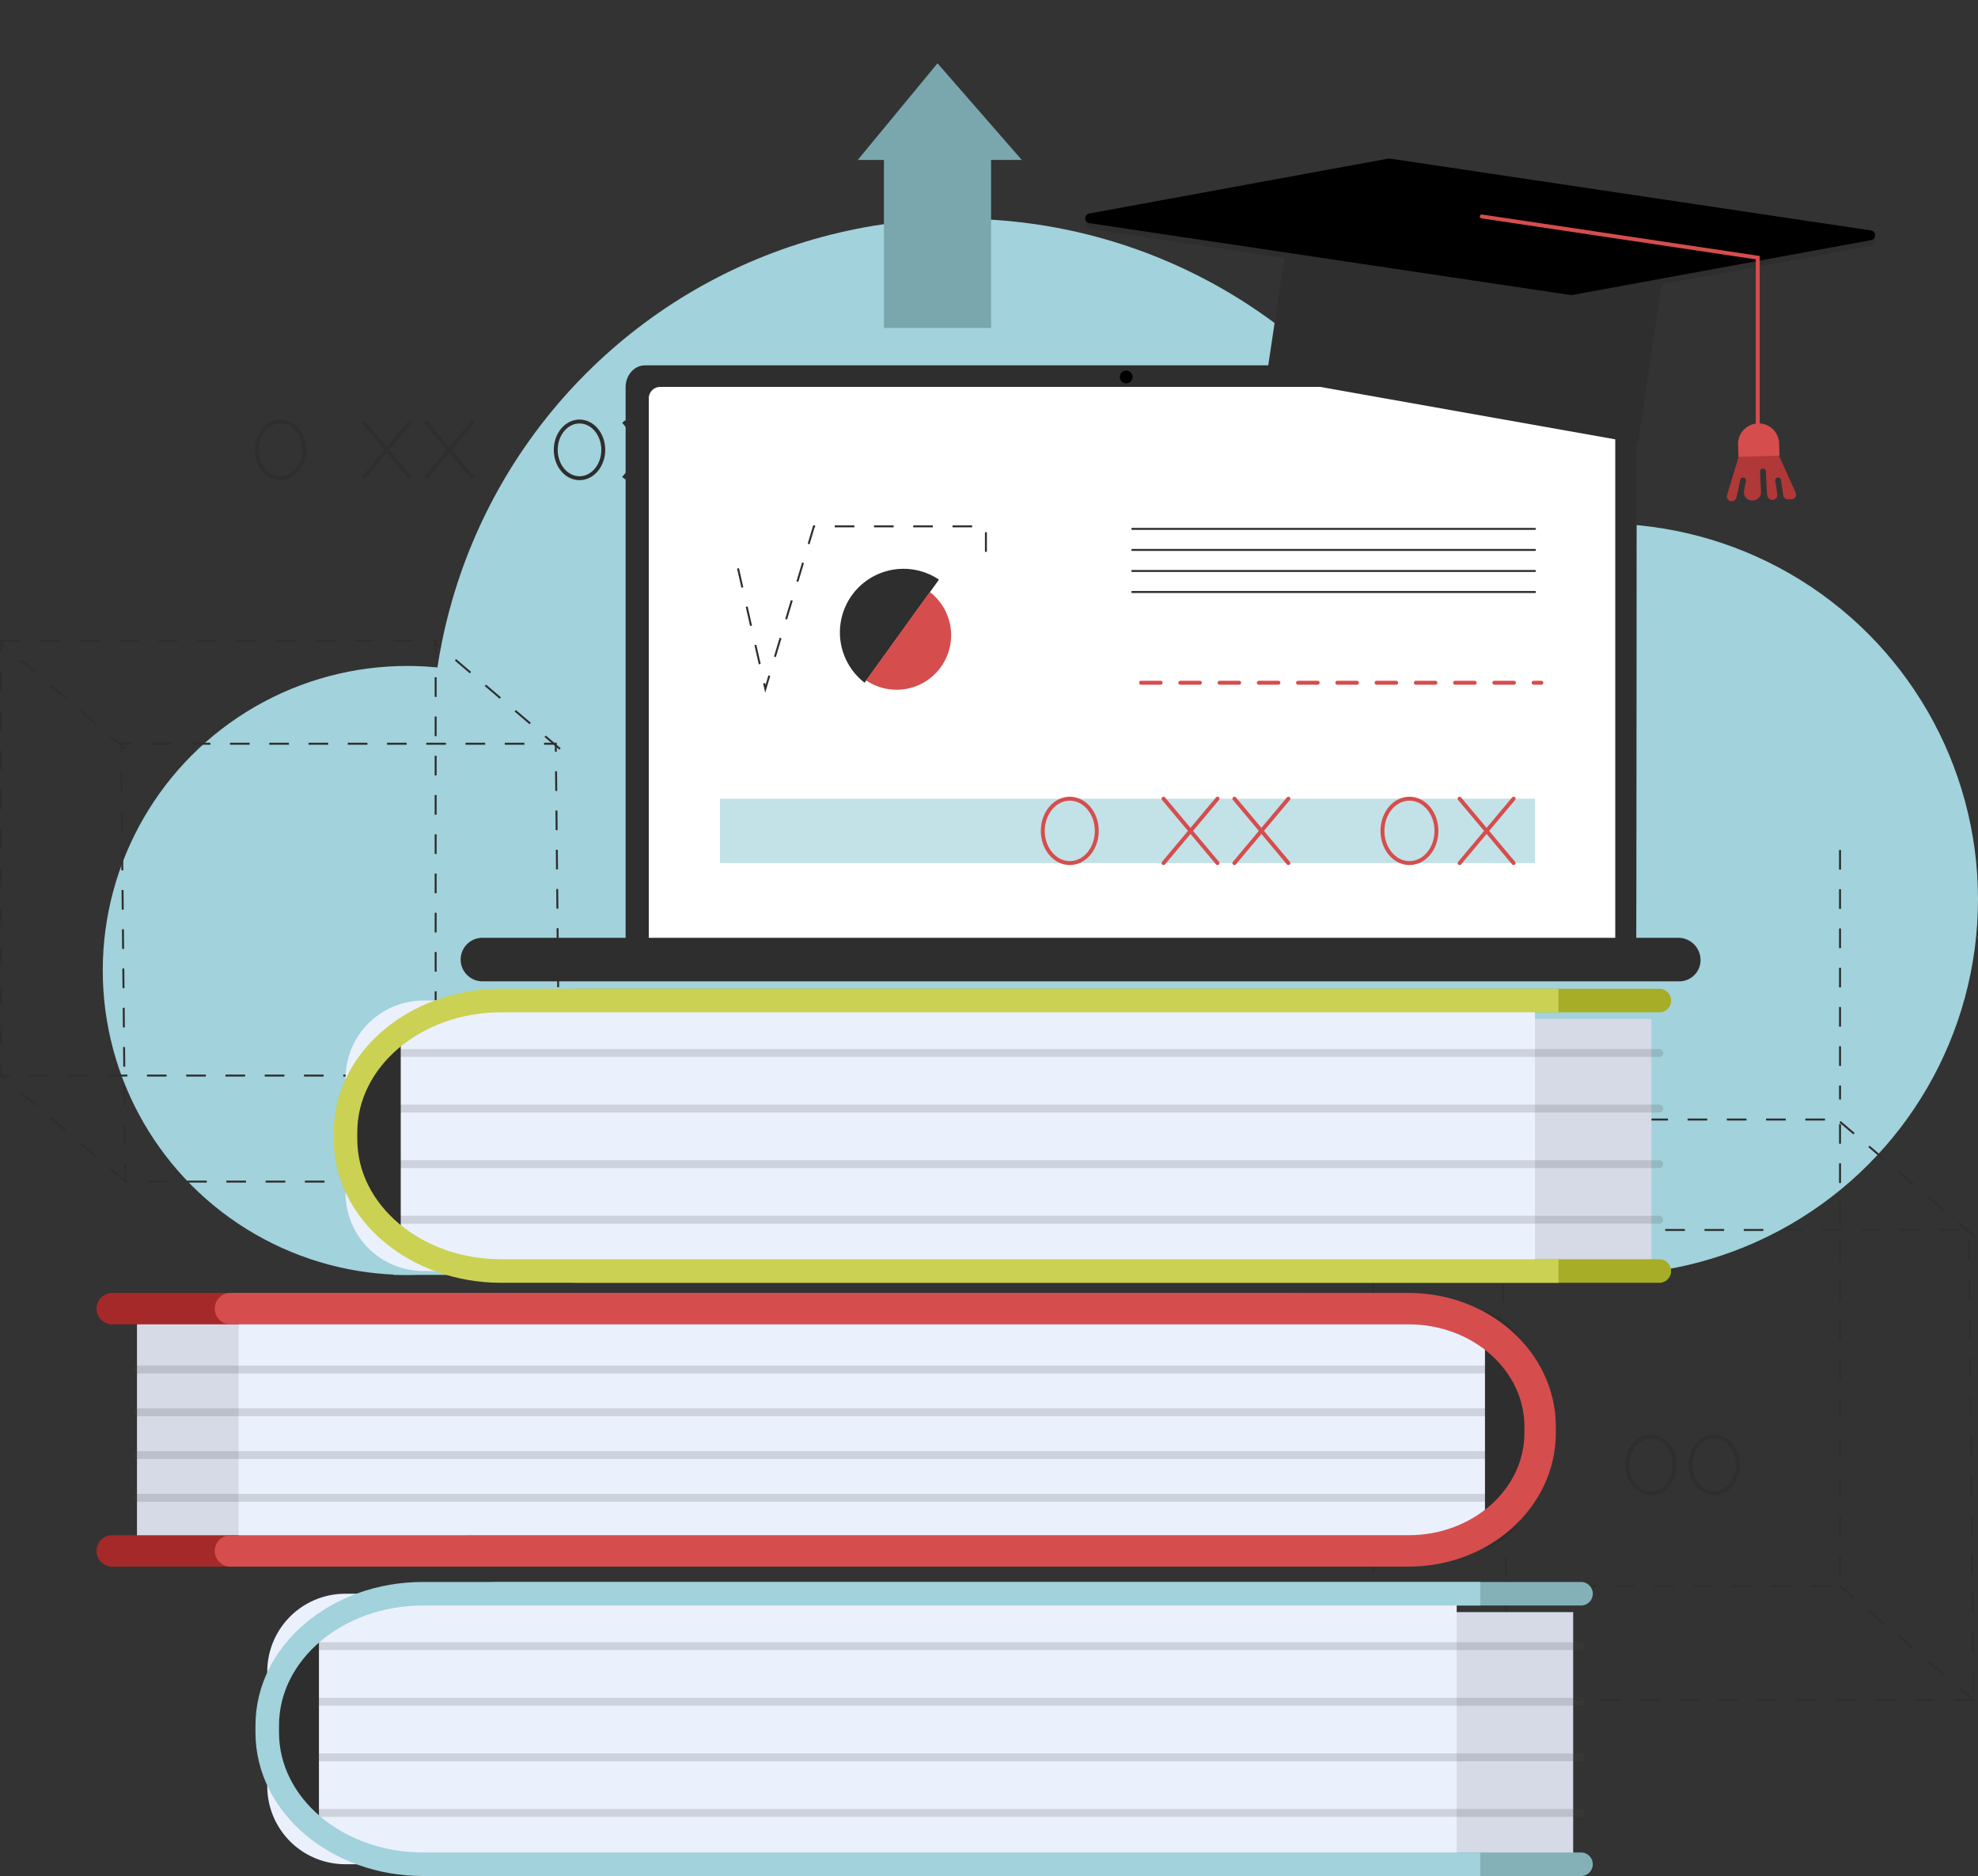 <svg xmlns="http://www.w3.org/2000/svg" width="503.878" height="477.877" viewBox="0 0 503.878 477.877">
  <rect x="0" y="0" width="503.878" height="477.877" fill="#333333" stroke="none"/>
  <g id="Grupo_28" data-name="Grupo 28" transform="translate(-77.466 -95.443)">
    <g id="Grupo_3" data-name="Grupo 3" transform="translate(103.643 95.443)">
      <g id="Grupo_2" data-name="Grupo 2">
        <circle id="Elipse_2" data-name="Elipse 2" cx="77.561" cy="77.561" r="77.561" transform="translate(0 169.637)" fill="#a2d2db"/>
        <circle id="Elipse_3" data-name="Elipse 3" cx="95.699" cy="95.699" r="95.699" transform="translate(286.302 133.36)" fill="#a2d2db"/>
        <circle id="Elipse_4" data-name="Elipse 4" cx="134.519" cy="134.519" r="134.519" transform="translate(28.009 190.239) rotate(-45)" fill="#a2d2db"/>
        <rect id="Rectángulo_1" data-name="Rectángulo 1" width="307.944" height="129.365" transform="translate(74.057 195.393)" fill="#a2d2db"/>
      </g>
    </g>
    <g id="Grupo_4" data-name="Grupo 4" transform="translate(77.716 258.694)">
      <rect id="Rectángulo_2" data-name="Rectángulo 2" width="110.729" height="110.729" transform="translate(0 0)" fill="none" stroke="#2e2e2e" stroke-miterlimit="10" stroke-width="0.5" stroke-dasharray="5"/>
      <path id="Trazado_302" data-name="Trazado 302" d="M207.847,320.358H97.118L96.03,208.83H206.759Z" transform="translate(-65.428 -182.623)" fill="none" stroke="#2e2e2e" stroke-miterlimit="10" stroke-width="0.5" stroke-dasharray="5"/>
      <line id="Línea_1" data-name="Línea 1" x1="31.69" y1="27.006" transform="translate(110.729 110.729)" fill="none" stroke="#2e2e2e" stroke-miterlimit="10" stroke-width="0.5" stroke-dasharray="5"/>
      <line id="Línea_2" data-name="Línea 2" x1="31.69" y1="27.006" transform="translate(0 0.528)" fill="none" stroke="#2e2e2e" stroke-miterlimit="10" stroke-width="0.5" stroke-dasharray="5"/>
      <line id="Línea_3" data-name="Línea 3" x1="31.69" y1="27.006" transform="translate(110.729 0.528)" fill="none" stroke="#2e2e2e" stroke-miterlimit="10" stroke-width="0.5" stroke-dasharray="5"/>
      <line id="Línea_4" data-name="Línea 4" x1="31.69" y1="27.006" transform="translate(0 110.729)" fill="none" stroke="#2e2e2e" stroke-miterlimit="10" stroke-width="0.5" stroke-dasharray="5"/>
    </g>
    <g id="Grupo_5" data-name="Grupo 5" transform="translate(427.362 380.625)">
      <rect id="Rectángulo_3" data-name="Rectángulo 3" width="118.834" height="118.834" fill="none" stroke="#2e2e2e" stroke-miterlimit="10" stroke-width="0.5" stroke-dasharray="5"/>
      <path id="Trazado_303" data-name="Trazado 303" d="M426.628,402.643H307.794l-1.167-119.692H425.461Z" transform="translate(-273.785 -254.826)" fill="none" stroke="#2e2e2e" stroke-miterlimit="10" stroke-width="0.5" stroke-dasharray="5"/>
      <line id="Línea_5" data-name="Línea 5" x1="34.009" y1="28.983" transform="translate(118.834 118.834)" fill="none" stroke="#2e2e2e" stroke-miterlimit="10" stroke-width="0.5" stroke-dasharray="5"/>
      <line id="Línea_6" data-name="Línea 6" x1="34.009" y1="28.983" transform="translate(0 0.567)" fill="none" stroke="#2e2e2e" stroke-miterlimit="10" stroke-width="0.5" stroke-dasharray="5"/>
      <line id="Línea_7" data-name="Línea 7" x1="34.009" y1="28.983" transform="translate(118.834 0.567)" fill="none" stroke="#2e2e2e" stroke-miterlimit="10" stroke-width="0.5" stroke-dasharray="5"/>
      <line id="Línea_8" data-name="Línea 8" x1="34.009" y1="28.983" transform="translate(0 118.834)" fill="none" stroke="#2e2e2e" stroke-miterlimit="10" stroke-width="0.5" stroke-dasharray="5"/>
    </g>
    <g id="Grupo_7" data-name="Grupo 7" transform="translate(106.055 428.797)">
      <path id="Trazado_304" data-name="Trazado 304" d="M399.13,356.668H98.449v-61.72H399.13a30.86,30.86,0,0,1,30.86,30.86h0A30.86,30.86,0,0,1,399.13,356.668Z" transform="translate(-92.145 -294.948)" fill="#d5dae6"/>
      <path id="Trazado_305" data-name="Trazado 305" d="M94.676,294.948H394.792c18.509,0,33.513,13.457,33.513,30.058v1.6c0,16.6-15,30.058-33.513,30.058H94.676" transform="translate(-94.676 -294.948)" fill="none" stroke="#a62929" stroke-linecap="round" stroke-miterlimit="10" stroke-width="8"/>
      <path id="Trazado_306" data-name="Trazado 306" d="M414.631,356.668H113.948v-61.72H414.631a30.86,30.86,0,0,1,30.86,30.86h0A30.86,30.86,0,0,1,414.631,356.668Z" transform="translate(-81.746 -294.948)" fill="#ebf0fd"/>
      <g id="Grupo_6" data-name="Grupo 6" transform="translate(6.304 15.494)">
        <line id="Línea_9" data-name="Línea 9" x2="352.431" opacity="0.18" stroke="#4a4a4a" stroke-linecap="round" stroke-miterlimit="10" stroke-width="2" fill="none"/>
        <line id="Línea_10" data-name="Línea 10" x2="360.411" transform="translate(0 10.898)" fill="none" stroke="#4a4a4a" stroke-linecap="round" stroke-miterlimit="10" stroke-width="2" opacity="0.18"/>
        <line id="Línea_11" data-name="Línea 11" x2="360.411" transform="translate(0 21.796)" fill="none" stroke="#4a4a4a" stroke-linecap="round" stroke-miterlimit="10" stroke-width="2" opacity="0.18"/>
        <line id="Línea_12" data-name="Línea 12" x2="354.027" transform="translate(0 32.694)" fill="none" stroke="#4a4a4a" stroke-linecap="round" stroke-miterlimit="10" stroke-width="2" opacity="0.18"/>
      </g>
      <path id="Trazado_307" data-name="Trazado 307" d="M303.962,295.238v60.751c8.186-2.47,14.368-13.65,14.368-27.085v-6.58C318.33,308.888,312.148,297.706,303.962,295.238Z" transform="translate(45.735 -294.753)" fill="#2e2e2e"/>
      <path id="Trazado_308" data-name="Trazado 308" d="M112.7,294.948H412.815c18.509,0,33.513,13.457,33.513,30.058v1.6c0,16.6-15,30.058-33.513,30.058H112.7" transform="translate(-82.584 -294.948)" fill="none" stroke="#d64d4d" stroke-linecap="round" stroke-miterlimit="10" stroke-width="8"/>
    </g>
    <g id="Grupo_9" data-name="Grupo 9" transform="translate(164.416 350.309)">
      <path id="Trazado_309" data-name="Trazado 309" d="M179.262,313.29H451.008V250.773H179.262A31.259,31.259,0,0,0,148,282.031h0A31.26,31.26,0,0,0,179.262,313.29Z" transform="translate(-117.26 -246.097)" fill="#d5dae6"/>
      <path id="Trazado_310" data-name="Trazado 310" d="M457.155,247.975H182.311c-22.363,0-40.493,15.023-40.493,33.555v1.791c0,18.532,18.129,33.557,40.493,33.557H457.155" transform="translate(-121.41 -247.974)" fill="none" stroke="#a7ad26" stroke-linecap="round" stroke-miterlimit="10" stroke-width="6"/>
      <path id="Rectángulo_4" data-name="Rectángulo 4" d="M0,0H283.131A19.873,19.873,0,0,1,303,19.873V49.031A19.873,19.873,0,0,1,283.131,68.9H0a0,0,0,0,1,0,0V0A0,0,0,0,1,0,0Z" transform="translate(304.074 68.904) rotate(180)" fill="#ebf0fd"/>
      <g id="Grupo_8" data-name="Grupo 8" transform="translate(2.567 13.356)">
        <line id="Línea_13" data-name="Línea 13" x2="326.708" transform="translate(6.471)" fill="none" stroke="#4a4a4a" stroke-linecap="round" stroke-miterlimit="10" stroke-width="2" opacity="0.18"/>
        <line id="Línea_14" data-name="Línea 14" x2="333.178" transform="translate(0 14.161)" fill="none" stroke="#4a4a4a" stroke-linecap="round" stroke-miterlimit="10" stroke-width="2" opacity="0.18"/>
        <line id="Línea_15" data-name="Línea 15" x2="331.561" transform="translate(1.618 28.321)" fill="none" stroke="#4a4a4a" stroke-linecap="round" stroke-miterlimit="10" stroke-width="2" opacity="0.18"/>
        <line id="Línea_16" data-name="Línea 16" x2="326.708" transform="translate(6.471 42.482)" fill="none" stroke="#4a4a4a" stroke-linecap="round" stroke-miterlimit="10" stroke-width="2" opacity="0.18"/>
      </g>
      <path id="Trazado_311" data-name="Trazado 311" d="M144.737,254.608v47.9c-8.622-1.947-15.133-10.762-15.133-21.356v-5.188C129.6,265.37,136.116,256.555,144.737,254.608Z" transform="translate(-129.604 -243.524)" fill="#2e2e2e"/>
      <path id="Trazado_312" data-name="Trazado 312" d="M439.238,247.975H169.923c-21.914,0-39.679,15.023-39.679,33.555v1.791c0,18.532,17.765,33.557,39.679,33.557H439.238" transform="translate(-129.175 -247.974)" fill="none" stroke="#cbd152" stroke-miterlimit="10" stroke-width="6"/>
    </g>
    <g id="Grupo_11" data-name="Grupo 11" transform="translate(145.542 501.417)">
      <path id="Trazado_313" data-name="Trazado 313" d="M167.326,403.725H439.072V341.208H167.326a31.257,31.257,0,0,0-31.258,31.258h0A31.258,31.258,0,0,0,167.326,403.725Z" transform="translate(-106.394 -336.532)" fill="#d5dae6"/>
      <path id="Trazado_314" data-name="Trazado 314" d="M445.219,338.41H170.376c-22.363,0-40.494,15.023-40.494,33.555v1.791c0,18.532,18.131,33.557,40.494,33.557H445.219" transform="translate(-110.544 -338.409)" fill="none" stroke="#83b1b7" stroke-linecap="round" stroke-miterlimit="10" stroke-width="6"/>
      <path id="Rectángulo_5" data-name="Rectángulo 5" d="M0,0H283.131A19.873,19.873,0,0,1,303,19.873V49.03A19.873,19.873,0,0,1,283.131,68.9H0a0,0,0,0,1,0,0V0A0,0,0,0,1,0,0Z" transform="translate(303.004 68.903) rotate(180)" fill="#ebf0fd"/>
      <g id="Grupo_10" data-name="Grupo 10" transform="translate(1.497 13.356)">
        <line id="Línea_17" data-name="Línea 17" x2="326.708" transform="translate(6.471)" fill="none" stroke="#4a4a4a" stroke-linecap="round" stroke-miterlimit="10" stroke-width="2" opacity="0.18"/>
        <line id="Línea_18" data-name="Línea 18" x2="333.178" transform="translate(0 14.161)" fill="none" stroke="#4a4a4a" stroke-linecap="round" stroke-miterlimit="10" stroke-width="2" opacity="0.18"/>
        <line id="Línea_19" data-name="Línea 19" x2="331.561" transform="translate(1.618 28.321)" fill="none" stroke="#4a4a4a" stroke-linecap="round" stroke-miterlimit="10" stroke-width="2" opacity="0.18"/>
        <line id="Línea_20" data-name="Línea 20" x2="326.708" transform="translate(6.471 42.482)" fill="none" stroke="#4a4a4a" stroke-linecap="round" stroke-miterlimit="10" stroke-width="2" opacity="0.18"/>
      </g>
      <path id="Trazado_315" data-name="Trazado 315" d="M131.479,342.2c-7.795,4.47-13.17,13.907-13.17,24.836v6.58c0,10.931,5.375,20.368,13.17,24.836Z" transform="translate(-118.308 -335.87)" fill="#2e2e2e"/>
      <path id="Trazado_316" data-name="Trazado 316" d="M427.3,338.41H157.986c-21.914,0-39.677,15.023-39.677,33.555v1.791c0,18.532,17.763,33.557,39.677,33.557H427.3" transform="translate(-118.308 -338.409)" fill="none" stroke="#a2d2db" stroke-miterlimit="10" stroke-width="6"/>
    </g>
    <g id="Grupo_13" data-name="Grupo 13" transform="translate(307.987 202.704)">
      <g id="Grupo_12" data-name="Grupo 12">
        <rect id="Rectángulo_6" data-name="Rectángulo 6" width="46.531" height="67.213" transform="translate(57.906 94.673) rotate(180)" fill="#79a7ad"/>
        <path id="Trazado_317" data-name="Trazado 317" d="M250.168,159.636l36.607,36.941H215.528Z" transform="translate(-215.528 -159.636)" fill="#79a7ad"/>
      </g>
    </g>
    <g id="Grupo_17" data-name="Grupo 17" transform="translate(142.872 202.816)">
      <g id="Grupo_14" data-name="Grupo 14" transform="translate(27.066)">
        <line id="Línea_21" data-name="Línea 21" x2="12.106" y2="14.442" fill="none" stroke="#2e2e2e" stroke-miterlimit="10" stroke-width="1"/>
        <line id="Línea_22" data-name="Línea 22" x1="12.106" y2="14.442" fill="none" stroke="#2e2e2e" stroke-miterlimit="10" stroke-width="1"/>
      </g>
      <g id="Grupo_15" data-name="Grupo 15" transform="translate(42.963)">
        <line id="Línea_23" data-name="Línea 23" x2="12.106" y2="14.442" fill="none" stroke="#2e2e2e" stroke-miterlimit="10" stroke-width="1"/>
        <line id="Línea_24" data-name="Línea 24" x1="12.106" y2="14.442" fill="none" stroke="#2e2e2e" stroke-miterlimit="10" stroke-width="1"/>
      </g>
      <g id="Grupo_16" data-name="Grupo 16" transform="translate(93.463)">
        <line id="Línea_25" data-name="Línea 25" x2="12.106" y2="14.442" fill="none" stroke="#2e2e2e" stroke-miterlimit="10" stroke-width="1"/>
        <line id="Línea_26" data-name="Línea 26" x1="12.106" y2="14.442" fill="none" stroke="#2e2e2e" stroke-miterlimit="10" stroke-width="1"/>
      </g>
      <path id="Trazado_318" data-name="Trazado 318" d="M174.4,166.924c0,3.988-2.71,7.222-6.054,7.222s-6.052-3.233-6.052-7.222,2.71-7.22,6.052-7.22S174.4,162.937,174.4,166.924Z" transform="translate(-86.129 -159.703)" fill="none" stroke="#2e2e2e" stroke-miterlimit="10" stroke-width="1"/>
      <path id="Trazado_319" data-name="Trazado 319" d="M128.817,166.924c0,3.988-2.71,7.222-6.054,7.222s-6.054-3.233-6.054-7.222,2.71-7.22,6.054-7.22S128.817,162.937,128.817,166.924Z" transform="translate(-116.71 -159.703)" fill="none" stroke="#2e2e2e" stroke-miterlimit="10" stroke-width="1"/>
    </g>
    <g id="Grupo_18" data-name="Grupo 18" transform="translate(492.009 461.376)">
      <path id="Trazado_320" data-name="Trazado 320" d="M337.767,321.668c0,3.987-2.71,7.22-6.054,7.22s-6.052-3.233-6.052-7.22,2.71-7.222,6.052-7.222S337.767,317.679,337.767,321.668Z" transform="translate(-325.661 -314.446)" fill="none" stroke="#2e2e2e" stroke-miterlimit="10" stroke-width="1"/>
      <path id="Trazado_321" data-name="Trazado 321" d="M347.4,321.668c0,3.987-2.71,7.22-6.054,7.22s-6.054-3.233-6.054-7.22,2.71-7.222,6.054-7.222S347.4,317.679,347.4,321.668Z" transform="translate(-319.201 -314.446)" fill="none" stroke="#2e2e2e" stroke-miterlimit="10" stroke-width="1"/>
    </g>
    <line id="Línea_27" data-name="Línea 27" y2="63.554" transform="translate(546.196 311.96)" fill="none" stroke="#2e2e2e" stroke-miterlimit="10" stroke-width="0.5" stroke-dasharray="5"/>
    <g id="Grupo_19" data-name="Grupo 19" transform="translate(194.815 188.51)">
      <path id="Trazado_322" data-name="Trazado 322" d="M430.363,305.156c.1-.239.149-148.457.149-148.457,0-3.069-2.2-5.557-4.916-5.557H177.864c-2.715,0-4.917,2.488-4.917,5.557V305.156Z" transform="translate(-130.924 -151.142)" fill="#2e2e2e"/>
      <path id="Rectángulo_7" data-name="Rectángulo 7" d="M2.922,0H243.277A2.922,2.922,0,0,1,246.2,2.922v145.47a0,0,0,0,1,0,0H0a0,0,0,0,1,0,0V2.922A2.922,2.922,0,0,1,2.922,0Z" transform="translate(47.923 5.49)" fill="#fff"/>
      <path id="Trazado_323" data-name="Trazado 323" d="M458.233,249.505H153.344a5.547,5.547,0,0,1-5.547-5.547h0a5.546,5.546,0,0,1,5.547-5.546H457.967a5.68,5.68,0,0,1,5.679,5.679h0A5.415,5.415,0,0,1,458.233,249.505Z" transform="translate(-147.797 -92.592)" fill="#2e2e2e"/>
      <path id="Trazado_324" data-name="Trazado 324" d="M251.541,153.565a1.622,1.622,0,1,1-1.622-1.622A1.623,1.623,0,0,1,251.541,153.565Z" transform="translate(-80.372 -150.605)"/>
    </g>
    <g id="Grupo_20" data-name="Grupo 20" transform="translate(295.969 111.57)">
      <rect id="Rectángulo_8" data-name="Rectángulo 8" width="27.294" height="49.392" transform="translate(33.965 67.414) rotate(180)" fill="#79a7ad"/>
      <path id="Trazado_325" data-name="Trazado 325" d="M228.654,105.095l21.472,24.615H208.335Z" transform="translate(-208.335 -105.095)" fill="#79a7ad"/>
    </g>
    <rect id="Rectángulo_9" data-name="Rectángulo 9" width="207.616" height="16.407" transform="translate(260.874 298.895)" fill="#a2d2db" opacity="0.65"/>
    <g id="Grupo_21" data-name="Grupo 21" transform="translate(265.469 229.531)">
      <path id="Trazado_326" data-name="Trazado 326" d="M190.082,186.385l6.965,30.7,12.364-41.4h43.822v10.693" transform="translate(-190.082 -175.692)" fill="none" stroke="#2e2e2e" stroke-miterlimit="10" stroke-width="0.5" stroke-dasharray="5"/>
      <path id="Trazado_327" data-name="Trazado 327" d="M230.866,184.923a16.2,16.2,0,0,0-18.941,26.265Z" transform="translate(-179.673 -171.361)" fill="#2e2e2e"/>
      <path id="Trazado_328" data-name="Trazado 328" d="M225.852,185.7a13.888,13.888,0,0,1-16.24,22.517Z" transform="translate(-176.979 -168.981)" fill="#d64d4d"/>
    </g>
    <g id="Grupo_25" data-name="Grupo 25" transform="translate(343.113 298.894)">
      <g id="Grupo_22" data-name="Grupo 22" transform="translate(30.749 0.001)">
        <line id="Línea_28" data-name="Línea 28" x2="13.753" y2="16.407" fill="none" stroke="#d64d4d" stroke-linecap="round" stroke-miterlimit="10" stroke-width="1"/>
        <line id="Línea_29" data-name="Línea 29" x1="13.753" y2="16.407" fill="none" stroke="#d64d4d" stroke-linecap="round" stroke-miterlimit="10" stroke-width="1"/>
      </g>
      <g id="Grupo_23" data-name="Grupo 23" transform="translate(48.807 0.001)">
        <line id="Línea_30" data-name="Línea 30" x2="13.753" y2="16.407" fill="none" stroke="#d64d4d" stroke-linecap="round" stroke-miterlimit="10" stroke-width="1"/>
        <line id="Línea_31" data-name="Línea 31" x1="13.753" y2="16.407" fill="none" stroke="#d64d4d" stroke-linecap="round" stroke-miterlimit="10" stroke-width="1"/>
      </g>
      <g id="Grupo_24" data-name="Grupo 24" transform="translate(106.178 0.001)">
        <line id="Línea_32" data-name="Línea 32" x2="13.753" y2="16.407" fill="none" stroke="#d64d4d" stroke-linecap="round" stroke-miterlimit="10" stroke-width="1"/>
        <line id="Línea_33" data-name="Línea 33" x1="13.753" y2="16.407" fill="none" stroke="#d64d4d" stroke-linecap="round" stroke-miterlimit="10" stroke-width="1"/>
      </g>
      <path id="Trazado_329" data-name="Trazado 329" d="M302.085,225.408c0,4.532-3.079,8.2-6.877,8.2s-6.876-3.673-6.876-8.2,3.078-8.2,6.876-8.2S302.085,220.878,302.085,225.408Z" transform="translate(-201.809 -217.204)" fill="none" stroke="#d64d4d" stroke-linecap="round" stroke-miterlimit="10" stroke-width="1"/>
      <path id="Trazado_330" data-name="Trazado 330" d="M250.3,225.408c0,4.532-3.078,8.2-6.876,8.2s-6.877-3.673-6.877-8.2,3.079-8.2,6.877-8.2S250.3,220.878,250.3,225.408Z" transform="translate(-236.55 -217.204)" fill="none" stroke="#d64d4d" stroke-linecap="round" stroke-miterlimit="10" stroke-width="1"/>
    </g>
    <g id="Grupo_26" data-name="Grupo 26" transform="translate(353.925 135.823)">
      <path id="Trazado_331" data-name="Trazado 331" d="M365.259,189.088l-94.612-16.806,7.183-48.086L372.442,141Z" transform="translate(-224.486 -116.533)" fill="#2e2e2e"/>
      <path id="Trazado_332" data-name="Trazado 332" d="M366.651,155.257l-122.566-18.31a1.249,1.249,0,0,1-.042-2.463L320.2,120.5a1.257,1.257,0,0,1,.411-.007L443.179,138.8a1.249,1.249,0,0,1,.042,2.463L367.062,155.25A1.306,1.306,0,0,1,366.651,155.257Z" transform="translate(-243.021 -119.028)" fill="#2e2e2e"/>
      <path id="Trazado_333" data-name="Trazado 333" d="M366.651,154.388,244.085,136.08a1.249,1.249,0,0,1-.042-2.463L320.2,119.63a1.257,1.257,0,0,1,.411-.007l122.566,18.308a1.249,1.249,0,0,1,.042,2.463l-76.158,13.987A1.257,1.257,0,0,1,366.651,154.388Z" transform="translate(-243.021 -119.61)"/>
      <path id="Trazado_334" data-name="Trazado 334" d="M352.24,163.581l-6.846.271a1.222,1.222,0,0,0-1.13.852l-3.384,11.19a1.187,1.187,0,0,0,1.215,1.5h0a1.225,1.225,0,0,0,1.155-.872c.413-1.514.7-3.061,1-4.6a.754.754,0,0,1,.9-.526.726.726,0,0,1,.545.859c-.159.819-.312,1.639-.483,2.458a2.132,2.132,0,0,0,2.227,2.51h0a2.161,2.161,0,0,0,2.125-2.286l-.007-.08c-.119-1.679-.2-3.362-.251-5.044a.743.743,0,0,1,1.48-.048c.053,1.621.127,3.242.239,4.859.022.327.058.792.1,1.231a1.343,1.343,0,0,0,1.405,1.206h0a1.2,1.2,0,0,0,1.168-1.373c-.179-1.135-.319-2.277-.526-3.4a.725.725,0,0,1,.49-.891.748.748,0,0,1,.926.468c.249,1.36.4,2.747.637,4.114a1.211,1.211,0,0,0,1.25.961l.827-.027a1.183,1.183,0,0,0,1.088-1.649l-4.966-10.978A1.228,1.228,0,0,0,352.24,163.581Z" transform="translate(-177.4 -90.11)" fill="#b03838"/>
      <path id="Trazado_335" data-name="Trazado 335" d="M303.471,128.441l70.3,10.5v46.308" transform="translate(-202.465 -113.685)" fill="none" stroke="#d64d4d" stroke-linecap="round" stroke-miterlimit="10" stroke-width="1"/>
      <path id="Trazado_336" data-name="Trazado 336" d="M353.1,168.183l-.107-3.327a5.229,5.229,0,0,0-10.445.333l.105,3.328Z" transform="translate(-176.249 -92.511)" fill="#d64d4d"/>
    </g>
    <g id="Grupo_27" data-name="Grupo 27" transform="translate(365.893 230.164)">
      <line id="Línea_34" data-name="Línea 34" x2="102.597" fill="none" stroke="#2e2e2e" stroke-linecap="round" stroke-miterlimit="10" stroke-width="0.5"/>
      <line id="Línea_35" data-name="Línea 35" x2="102.597" transform="translate(0 5.36)" fill="none" stroke="#2e2e2e" stroke-linecap="round" stroke-miterlimit="10" stroke-width="0.5"/>
      <line id="Línea_36" data-name="Línea 36" x2="102.597" transform="translate(0 10.721)" fill="none" stroke="#2e2e2e" stroke-linecap="round" stroke-miterlimit="10" stroke-width="0.5"/>
      <line id="Línea_37" data-name="Línea 37" x2="102.597" transform="translate(0 16.081)" fill="none" stroke="#2e2e2e" stroke-linecap="round" stroke-miterlimit="10" stroke-width="0.5"/>
    </g>
    <line id="Línea_38" data-name="Línea 38" x2="101.987" transform="translate(368.134 269.359)" fill="none" stroke="#d64d4d" stroke-linecap="round" stroke-miterlimit="10" stroke-width="1" stroke-dasharray="5"/>
  </g>
</svg>
